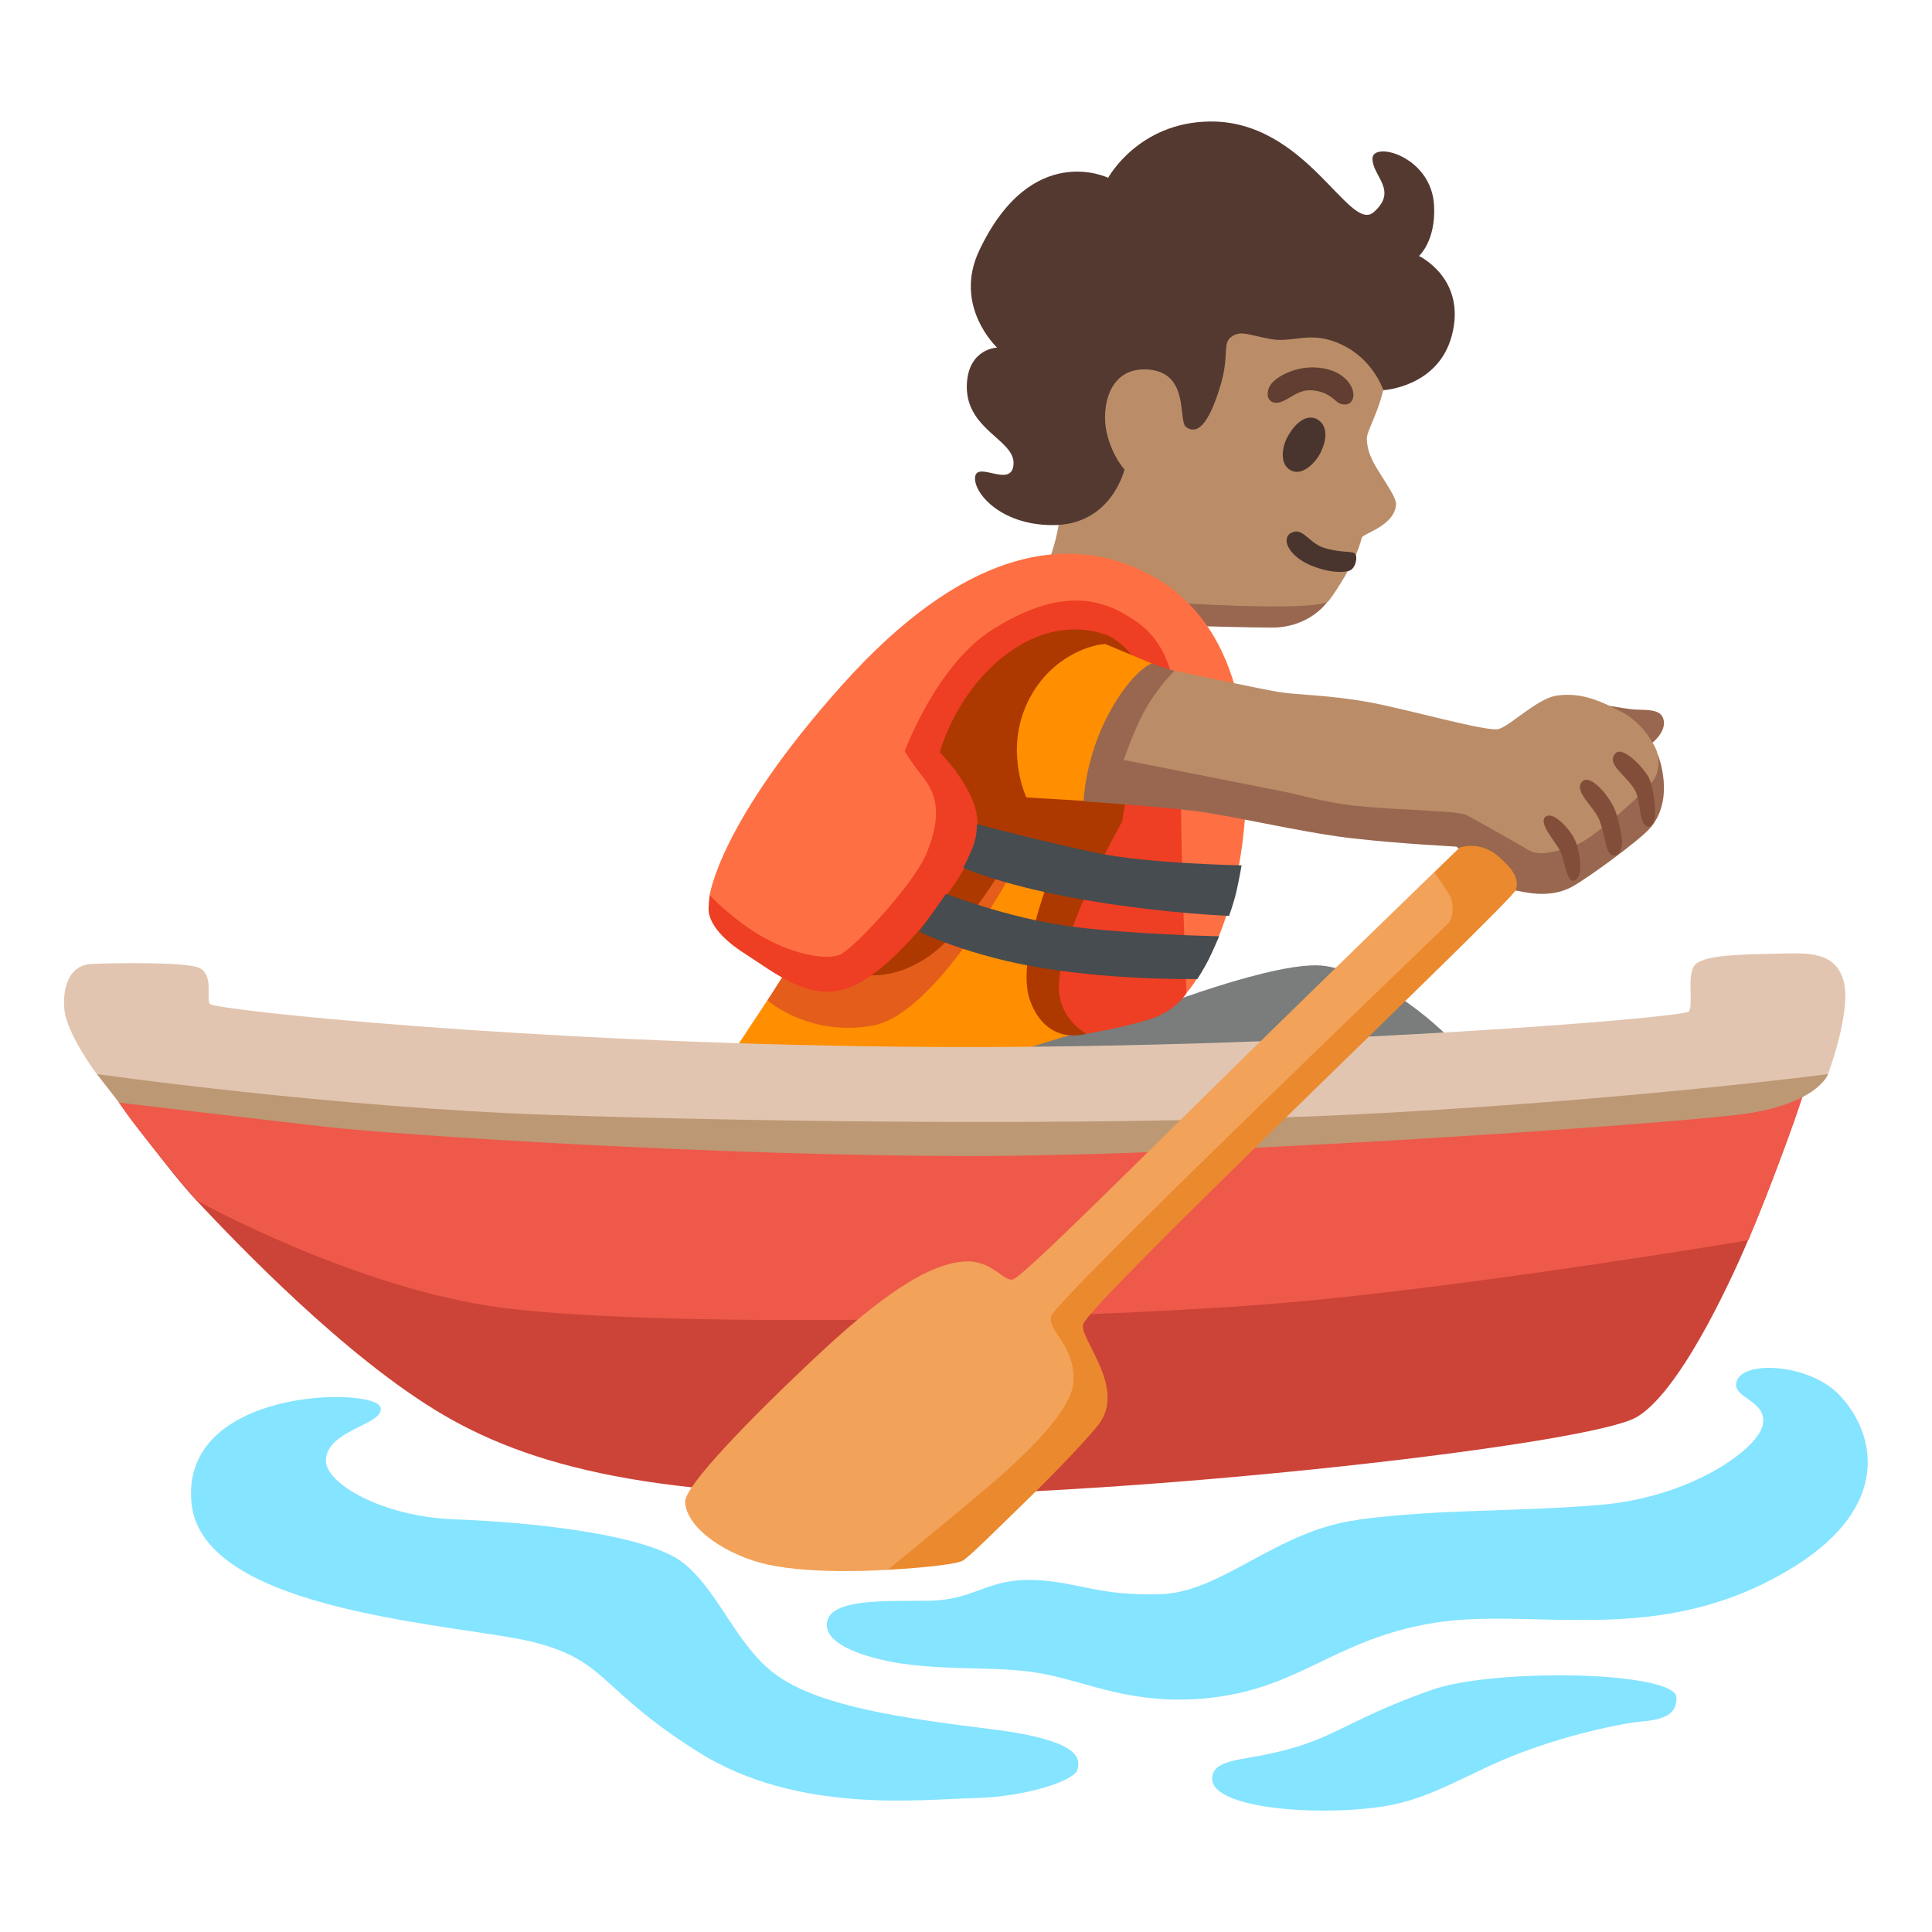 <svg enable-background="new 0 0 128 128" viewBox="0 0 128 128" xmlns="http://www.w3.org/2000/svg"><path d="m79.02 41.47s3.78.11 5.23.11c2.56 0 3.7-1.72 3.7-1.72l-8.55-3.86-3.28 3.93 2.9 1.53z" fill="#99674f"/><path d="m69.57 36.94s.77-2.07.63-3.45c-.08-.76-3.84-11.94 2.8-16.65 5.89-4.18 13.63-2.44 16.82 1.23 1.43 1.65 2.01 3.82 2.07 5.4.11 2.9-1.33 4.89-1.33 5.56 0 1.03.53 1.8.99 2.53s.94 1.46.94 1.81c-.03 1.46-2.2 1.97-2.27 2.26-.38 1.66-2.12 4.17-2.25 4.24-1.39.67-10.5.04-10.5.04l-7.89-2.96z" fill="#ba8d68"/><path d="m87.01 24.34c-1.4-.02-2.7.74-2.94 1.35s.05 1.1.66.98 1.23-.88 2.18-.81 1.37.51 1.67.76.96.32 1.08-.32-.64-1.93-2.65-1.96z" fill="#613e31"/><path d="m87.28 27.78c-.92-.48-1.74.66-2.04 1.28s-.47 1.72.29 2.11 1.64-.53 1.96-1.18c.46-.91.46-1.84-.22-2.2z" fill="#49352e"/><path d="m85.54 35.3c-.71.4-.12 1.57 1.31 2.16 1.5.61 2.38.42 2.58.34.4-.17.55-.97.32-1.14s-.99-.02-2.07-.38c-.99-.33-1.4-1.4-2.13-.97z" fill="#49352e"/><path d="m73.42 11.78s1.98-3.66 6.71-3.73c6.44-.09 9.26 7.45 10.89 6s-.09-2.36-.09-3.54 3.9-.18 4.08 3.09c.13 2.38-1 3.36-1 3.36s3.17 1.49 2.18 5.26c-.9 3.44-4.54 3.63-4.54 3.63s-.64-2-2.72-3-3.2-.12-4.7-.38-2-.61-2.64-.16-.11 1.17-.74 3.26-1.38 3.37-2.27 2.72c-.55-.4.27-3.63-2.54-3.81-2.63-.17-3.08 2.58-2.72 4.17s1.18 2.45 1.18 2.45-.85 3.7-4.76 3.69c-3.53 0-5.31-2.23-5.13-3.23s2.45.82 2.54-.82-3.27-2.27-3.09-5.35c.14-2.31 2-2.36 2-2.36s-2.94-2.74-1.18-6.44c3.46-7.3 8.53-4.81 8.54-4.81z" fill="#543930"/><path d="m48.51 69.8 2.34-3.54 3.38-4.58 12.39-8.05 10.78 1.53-1.56 13.33-9.54 1.48-13.36 1.61z" fill="#ff8e00"/><path d="m7.88 73.05s3.4 4.64 5.14 6.49c2.64 2.81 9.84 10.37 16.32 14.18s15.43 5.71 32.57 5.33 43.43-3.43 46.48-5.14c2.77-1.56 6.08-8.57 7.43-11.75 2.4-5.61 3.51-9.57 3.51-9.57l-4.21-3.65-53.88 3.09-46.58-2.81-6.78 3.81z" fill="#cc4337"/><path d="m33.33 86.65c11.4 1.45 40.9.74 53.51-.49s28.99-3.99 28.99-3.99 3.27-7.9 4.01-10.97-57.08 1.77-57.08 1.77l-56.05-3.07s.07 1.39 1.18 3.15 5.14 6.49 5.14 6.49 10.6 5.88 20.3 7.11z" fill="#ee594a"/><path d="m121.12 71.16s-.71 2.05-5.93 2.69-34.6 2.74-50.98 2.74-37.6-1.36-42.67-1.94c-5.06-.58-13.65-1.6-13.65-1.6l-1.48-1.9 11.22-1.82 47.53 3.24 54.61-5.06 1.34 3.65z" fill="#bd9874"/><g fill="#85e4ff"><path d="m90.02 100.69c-5.45.68-9 4.81-13.16 4.93s-5.37-.81-8.31-.94c-2.93-.12-3.82 1.13-6.36 1.34-1.99.17-6.9-.36-7.37 1.33-.49 1.79 3.38 2.64 4.88 2.86 3.59.52 6.72.12 9.65.73s5.74 1.99 10.39 1.59c6.35-.55 8.54-3.91 15.26-5.01s15.08 1.81 23.97-3.79c6.24-3.93 5.38-8.63 2.94-11.26-2.04-2.2-6.77-2.41-6.89-.76-.07.94 2.12 1.15 1.76 2.73s-4.75 4.78-10.86 5.27-10.04.23-15.91.96z"/><path d="m94.89 111.95c-6.02 2.1-6.49 3.45-11.46 4.38-1.69.31-3.12.41-3.12 1.52 0 1.94 6.76 2.5 11.21 1.85 3.45-.51 5.73-2.27 9.35-3.62s6.96-1.95 7.84-2.02c2.05-.16 2.36-.78 2.36-1.6 0-.54-1.27-1.08-4.55-1.35s-8.94-.1-11.63.84z"/><path d="m25.21 93.24c.29 1.17-3.61 1.47-3.62 3.54 0 1.53 3.79 3.71 8.51 3.88s12.81.93 15.25 2.95 3.54 5.73 6.4 7.58 7.75 2.61 13.9 3.37 5.9 2.02 5.73 2.7-3.3 1.79-6.84 1.87-11.7 1.08-18.27-3.05-5.98-5.98-10.78-7.25c-4.69-1.23-22.04-1.89-22.8-9.22-.8-7.75 12.19-7.72 12.52-6.37z"/></g><path d="m87.87 64.01c-3.1-.54-12.31 3.14-12.31 3.14l-9.25 2.82 15.05 2.25 15.05-3.06s-3.94-4.35-8.53-5.15z" fill="#7a7d7b"/><path d="m52.15 64.23-1.3 2.04s2.66 2.41 6.92 1.69 9.37-10.35 9.37-10.35l-10.01-2.61s-4.98 9.23-4.98 9.23z" fill="#e45d1a"/><path d="m57.16 64.56s2.86.65 5.76-2.41 4.04-5.76 4.04-5.76l2.8 1.17s-2.48 6.03-1.53 8.69c1.13 3.14 3.76 2.23 3.76 2.23l6.38-19.21-1.53-8.93-10.22-1.45-9.58 11.83z" fill="#ad3900"/><path d="m58.9 44.7-11.88 14.6s-.11.81-.06 1.16c.1.58.58 1.58 2.43 2.75s4.35 3.3 7 2.17 5.47-4.83 6.76-6.68 2.01-3.7 1.37-5.47-2.25-3.38-2.25-3.38 1.02-4.09 4.64-6.67 6.64-1 6.64-1 3.28 1.6 2.16 5.9c-1.04 4.02-1.37 6.36-1.37 6.36s-3.91 6.88-4.18 10.62c-.18 2.41 1.82 3.43 1.82 3.43s2.42-.4 4.19-.96 2.45-1.75 2.45-1.75l2.09-15.13-2.49-9.01-9.5-3.54s-9.82 6.6-9.82 6.6z" fill="#ee3e23"/><path d="m74.83 37.45c-4.48-1.72-10.94-1.13-19.07 7.97-8.13 9.09-8.74 13.89-8.74 13.89s1.6 1.72 3.67 2.85 4.07 1.44 4.94 1.1 4.93-4.69 5.76-6.73c1.06-2.6.65-3.95-.32-5.15-.74-.93-1.13-1.61-1.13-1.61s2.09-5.71 5.8-8.05c3.52-2.22 6.26-2.44 8.65-1.1 2 1.12 3.82 2.63 3.82 9.47s.4 15.69.4 15.69 3.22-3.46 3.86-11.43-1.37-14.49-7.65-16.9z" fill="#fe7043"/><path d="m73.22 42.67c-1.13.05-3.94 1.02-5.27 4.15-1.33 3.12.05 6.01.05 6.01l3.79.23 4.51-9.11-3.07-1.28z" fill="#ff8e00"/><path d="m60.9 61.73s3.3 1.64 8.37 2.44 10.06.69 10.06.69.45-.7.74-1.28.7-1.55.7-1.55-6.02-.12-10.05-.68c-4.02-.56-8.04-2.13-8.04-2.13s-1.78 2.51-1.78 2.51z" fill="#464c4f"/><path d="m63.81 57.49s2.81 1.29 8.77 2.25c4.86.79 8.85.94 8.85.94s.31-.86.48-1.59.35-1.76.35-1.76-6.14-.1-9.6-.82-7.94-1.91-7.94-1.91.03.63-.2 1.33-.7 1.55-.7 1.55z" fill="#464c4f"/><path d="m13.9 66.51c-.25-.36.29-2.01-.76-2.41s-6.12-.28-7.06-.24c-1.34.05-1.95 1.3-1.82 2.96s2.15 4.34 2.15 4.34 15.72 2.23 30.2 2.71 38.67.8 55.54-.16c16.87-.95 28.96-2.55 28.96-2.55s1.6-4.23 1.02-6.22-2.59-1.79-4.35-1.76c-2.22.05-4.56.07-5.37.64-.76.53-.16 2.79-.53 3.2s-26.59 2.57-51.79 2.33c-25.19-.24-45.92-2.44-46.19-2.84z" fill="#e2c5b0"/><path d="m71.79 53.07s.1-2.89 1.67-5.79 2.84-3.32 2.84-3.32l2.2.72 16.95 6.61 9.83-4.77s2.35.45 3.05.49c.85.04 1.77-.05 1.9.74.14.86-.95 1.62-.95 1.62l.57.66s1.18 2.93-.56 4.87c-.78.86-4.12 3.29-5.1 3.83-1.63.9-3.38.3-3.89.25s-3.81-2.89-3.81-2.89-3.81-.19-6.99-.56c-3.41-.4-7.98-1.53-10.59-1.83s-7.12-.61-7.12-.61z" fill="#99674f"/><path d="m74.45 50.35s.66-1.95 1.37-3.24c.84-1.53 1.99-2.67 1.99-2.67s5.94 1.26 7.05 1.43 3.22.18 5.78.64 7.89 2 8.65 1.79 2.55-2.01 3.82-2.21c1.69-.26 3.05.41 4.33 1.08s2 1.89 2.25 2.41.3 1.39-.1 2.05-3.99 3.92-5.12 4.32-2.4.85-3.22.36-3.1-1.78-4.07-2.3c-.6-.32-4.23-.3-7.43-.63-1.97-.21-3.71-.74-4.68-.93-3.59-.71-10.6-2.1-10.6-2.1z" fill="#ba8d68"/><path d="m95.02 57.79 1.69-1.64s1.3-.46 2.49.53c.94.79 1.49 1.5 1.23 2.28s-28.28 27.37-28.67 28.78c-.26.95 2.86 4.16 1.06 6.59-.55.74-2.46 2.78-4.43 4.71-2.29 2.23-4.11 4.05-4.59 4.35s-3.65.55-4.97.61c-2.27.11-6.39-4.63-6.39-4.63l16.91-14.89 24.9-24.39.78-2.3z" fill="#eb892e"/><path d="m67.13 84.76c-.66.19-1.41-1.33-3.29-1.18-1.63.14-4.17 1.07-9.49 6.04-4.72 4.41-9.02 8.86-8.96 9.9.11 1.8 2.85 3.56 5.48 4.14 3.17.69 7.96.34 7.96.34s6.42-5.24 7.87-6.58c1.11-1.02 4.4-4.01 4.43-5.96.04-2.43-1.71-3.24-1.5-4.24s25.94-25.66 26.31-26.03.35-1.32.19-1.69-1.11-1.72-1.11-1.72-8.11 7.85-15.96 15.58c-5.3 5.22-11.33 11.22-11.93 11.39z" fill="#f2a259"/><g fill="#824e3a"><path d="m104.79 51.82c-.51.66.85 1.65 1.18 2.53.29.78.35 1.44.54 1.96.22.59.91.49.95-.43.02-.48-.18-1.39-.4-2.05-.34-1.01-1.74-2.69-2.27-2.01z"/><path d="m107.05 49.89c-.7.7.63 1.41 1.25 2.42.45.74.25 2.56.98 2.45s.22-2.76-.03-3.22c-.44-.81-1.75-2.09-2.2-1.65z"/><path d="m102.42 54.09c-.53.36.47 1.49.87 2.15s.47 2.31 1.03 2.09c.64-.25.32-1.86.11-2.47-.26-.78-1.47-2.13-2.01-1.77z"/></g></svg>